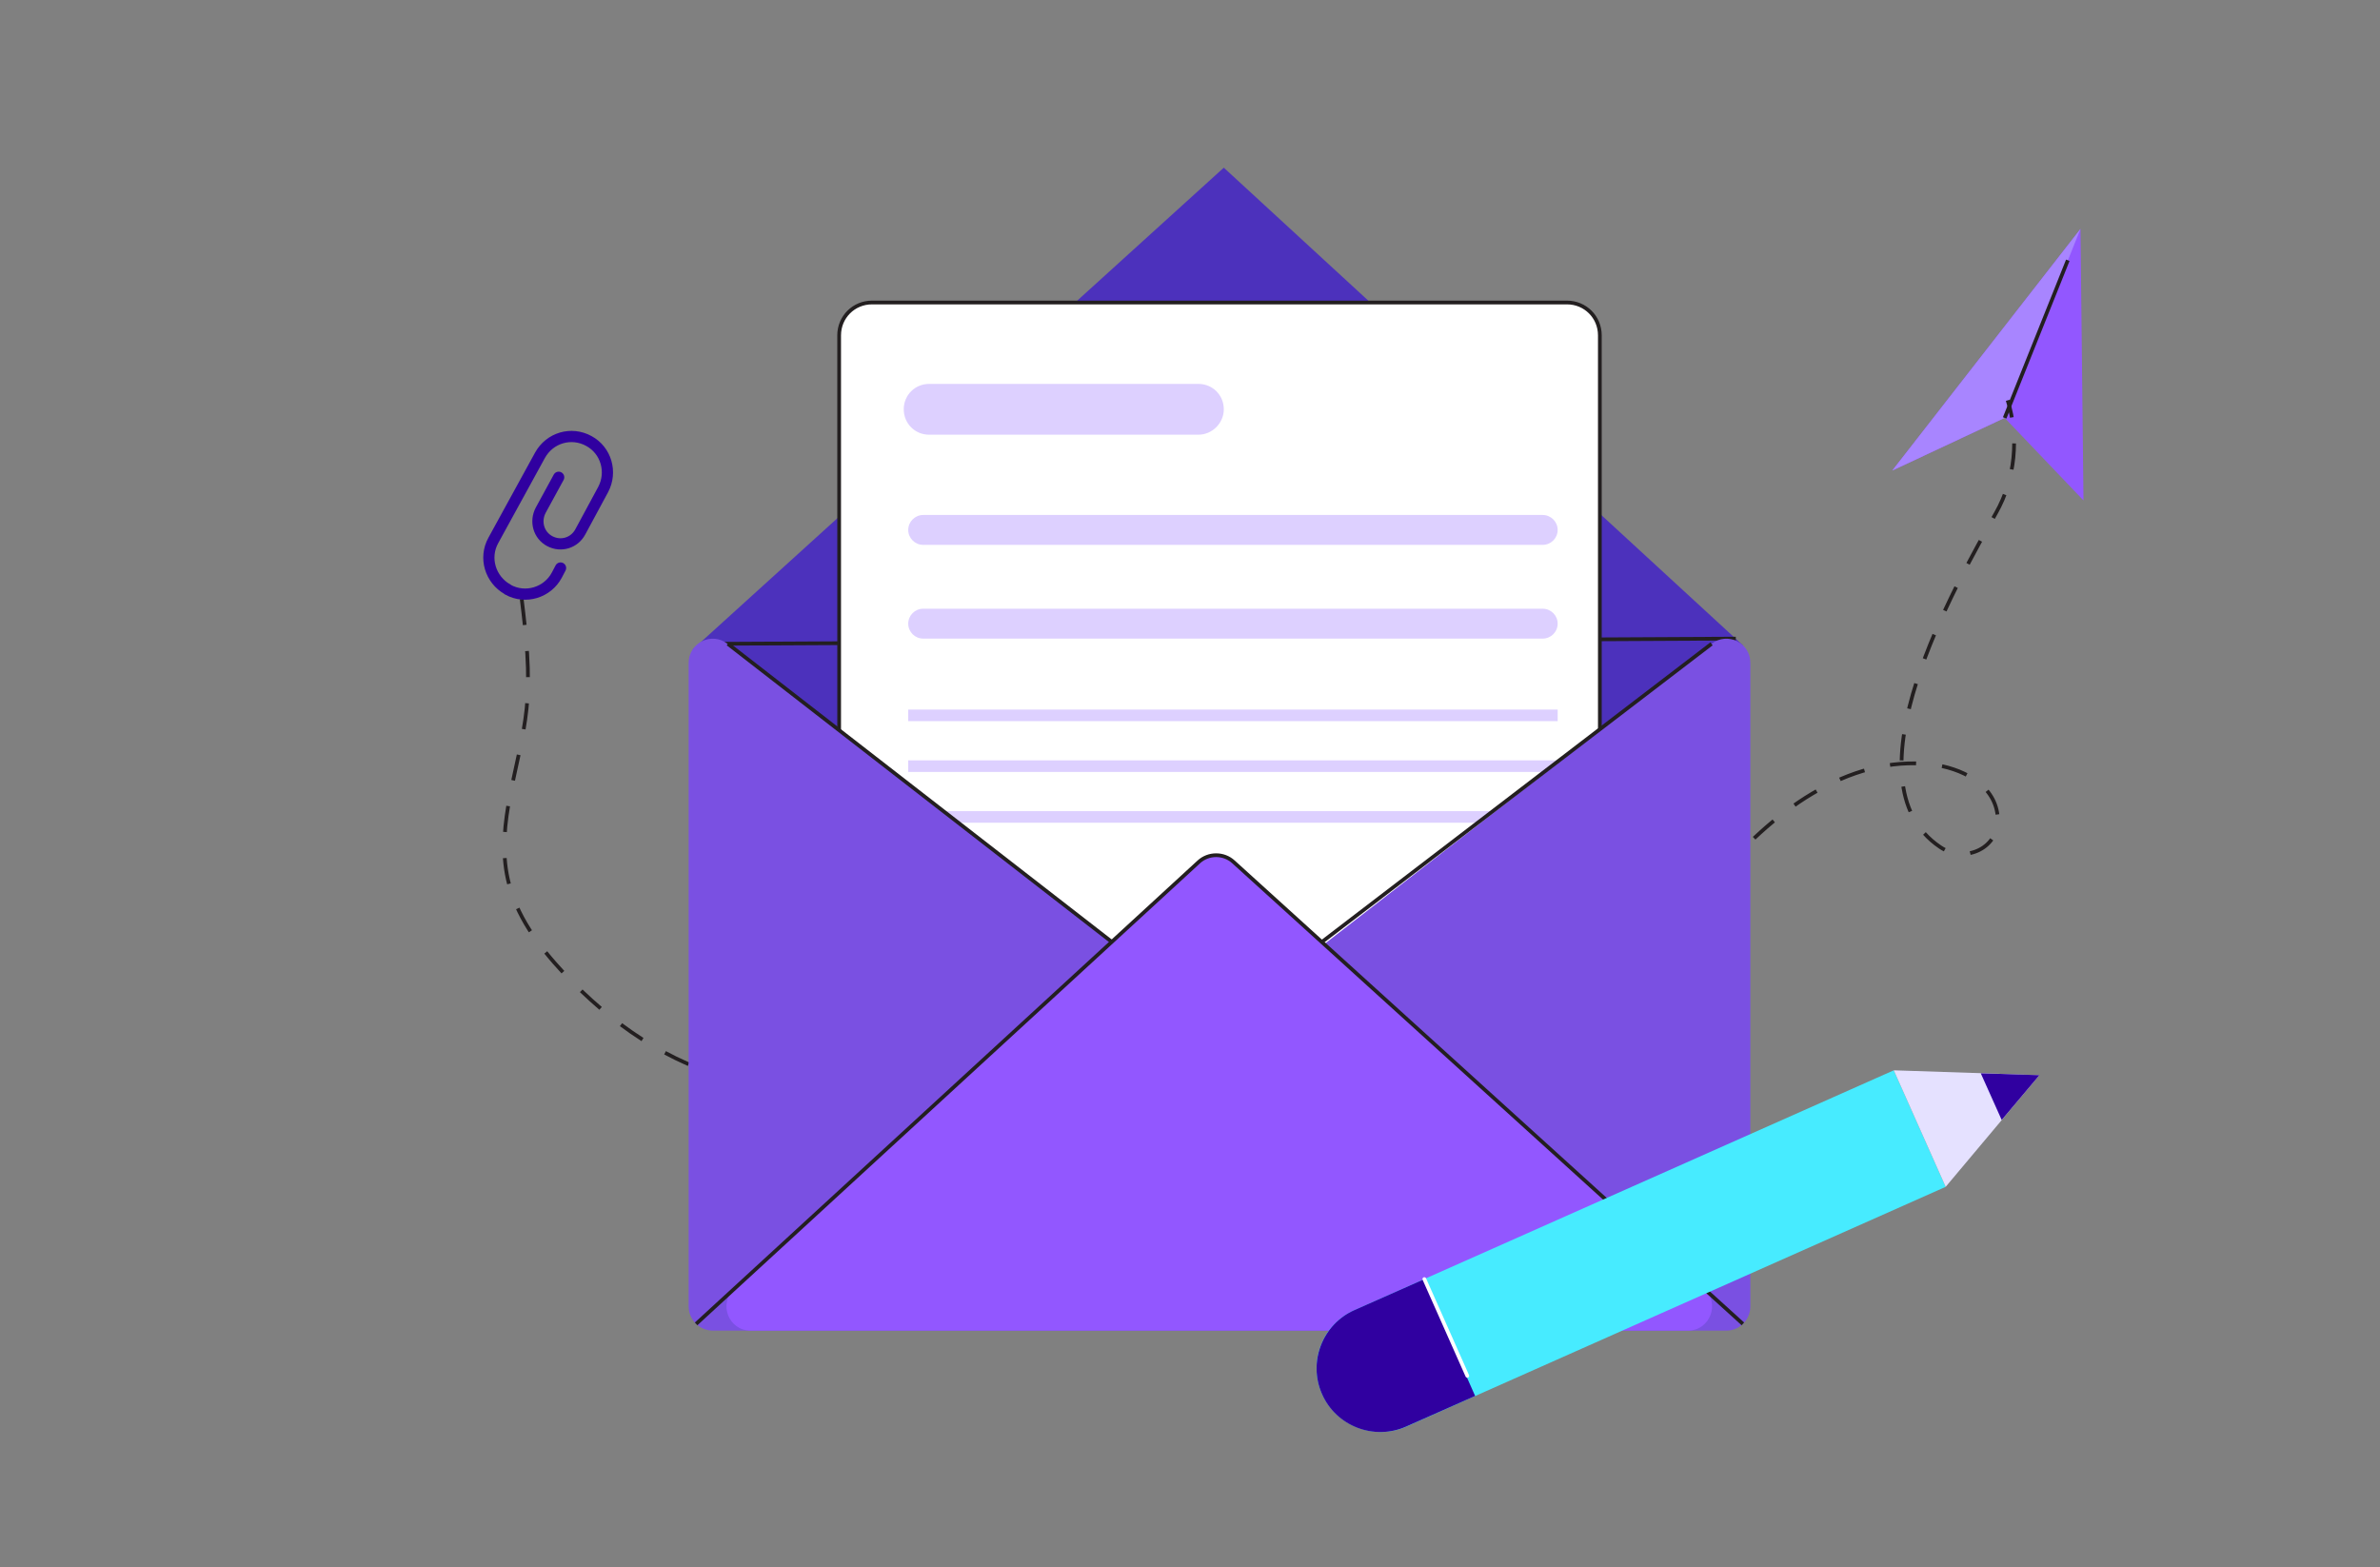 <?xml version="1.0" encoding="utf-8"?>
<!-- Generator: Adobe Illustrator 24.1.1, SVG Export Plug-In . SVG Version: 6.00 Build 0)  -->
<svg version="1.1" id="Layer_1" xmlns="http://www.w3.org/2000/svg" xmlns:xlink="http://www.w3.org/1999/xlink" x="0px" y="0px"
	 viewBox="0 0 637.3 419.7" style="enable-background:new 0 0 637.3 419.7;" xml:space="preserve">
<rect x="0" y="0" width="637.3" height="419.7" fill="#808080" stroke="none"/>
<style type="text/css">
	.st0{fill:none;stroke:#231F20;stroke-miterlimit:10;stroke-dasharray:7;}
	.st1{fill:#FFFFFF;stroke:#231F20;stroke-miterlimit:10;}
	.st2{fill:#FFFFFF;}
	.st3{fill:none;stroke:#FFFFFF;stroke-miterlimit:10;}
	.st4{fill:#9C5AFA;}
	.st5{fill:#47EBFF;}
	.st6{fill:#9257FF;}
	.st7{fill:#3400F5;}
	.st8{fill:#3000A0;}
	.st9{fill:#A885FF;}
	.st10{fill:none;stroke:#231F20;stroke-miterlimit:10;}
	.st11{fill:#4C31BC;}
	.st12{opacity:0.39;}
	.st13{fill:#5B43BF;}
	.st14{fill:#E5E1FF;}
	.st15{fill:none;stroke:#1E0A5B;stroke-width:3;stroke-linecap:round;stroke-linejoin:round;stroke-miterlimit:10;}
	.st16{fill:#7A50E2;}
	.st17{fill:#31DBE8;}
	.st18{fill:#D2C9F4;}
	.st19{fill:#1E0A5B;}
	.st20{fill:#E5DCFF;}
	.st21{fill:#33C9CC;}
	.st22{fill:none;stroke:#3000A0;stroke-width:2;stroke-linecap:round;stroke-miterlimit:10;}
	.st23{opacity:0.64;fill:#B2A9EA;}
	.st24{fill:none;stroke:#9257FF;stroke-width:3;stroke-linecap:round;stroke-miterlimit:10;}
	.st25{fill:none;stroke:#3000A0;stroke-width:3;stroke-linecap:round;stroke-miterlimit:10;}
	.st26{fill:none;stroke:#FFFFFF;stroke-linecap:round;stroke-miterlimit:10;}
	.st27{fill:none;stroke:#1E0A5B;stroke-width:8;stroke-linecap:round;stroke-linejoin:round;stroke-miterlimit:10;}
	.st28{fill:#623DD8;}
	.st29{fill:none;stroke:#3400F5;stroke-width:3;stroke-linecap:round;stroke-linejoin:round;stroke-miterlimit:10;}
	.st30{fill:none;stroke:#1E0A5B;stroke-width:5;stroke-miterlimit:10;}
</style>
<path class="st0" d="M139.7,160.4c1.2,9.8,2.3,19.6,1.3,29.4c-1.6,15.4-8.4,30.6-5,45.7c2.1,9.6,8.2,17.8,14.9,25
	c12.6,13.5,28.3,24.5,46.2,28.7"/>
<g>
	<g>
		<g>
			<polygon class="st6" points="557.1,61.3 557.9,134 536.8,111.9 506.7,126 			"/>
			<polygon class="st9" points="557.1,61.3 536.8,111.9 506.7,126 			"/>
		</g>
		<line class="st10" x1="536.8" y1="111.9" x2="553.7" y2="69.7"/>
	</g>
	<path class="st0" d="M433.3,324.9c-9.1-31,5.4-64.5,26.1-89.4c14.6-17.6,35.2-33.5,57.9-30.8c7.6,0.9,16.7,5.1,17.6,13.7
		c0.9,8.6-8.7,13-15.4,8.4c-26.1-17.6,4.3-70.4,15-89.5c5.1-9,6.2-20.2,3.1-30.1"/>
</g>
<polygon class="st11" points="185.5,173.9 327.7,44.9 466.7,172.8 319.5,308.4 "/>
<line class="st10" x1="189.9" y1="172.4" x2="464.8" y2="171"/>
<g>
	<path class="st1" d="M419.6,284.7H233.5c-4.9,0-8.8-3.9-8.8-8.8V89.8c0-4.9,3.9-8.8,8.8-8.8h186.1c4.9,0,8.8,3.9,8.8,8.8v186.1
		C428.4,280.8,424.5,284.7,419.6,284.7z"/>
	<g class="st12">
		<g>
			<path class="st9" d="M320.9,116.4h-72.1c-3.8,0-6.8-3-6.8-6.8v0c0-3.8,3-6.8,6.8-6.8h72.1c3.8,0,6.8,3,6.8,6.8v0
				C327.7,113.3,324.6,116.4,320.9,116.4z"/>
			<path class="st9" d="M413.1,145.9H247.2c-2.2,0-4-1.8-4-4l0,0c0-2.2,1.8-4,4-4h165.9c2.2,0,4,1.8,4,4l0,0
				C417.1,144.1,415.3,145.9,413.1,145.9z"/>
			<path class="st9" d="M413.1,171H247.2c-2.2,0-4-1.8-4-4l0,0c0-2.2,1.8-4,4-4h165.9c2.2,0,4,1.8,4,4l0,0
				C417.1,169.2,415.3,171,413.1,171z"/>
			<rect x="243.2" y="190" class="st9" width="173.9" height="3.1"/>
			<rect x="243.2" y="203.6" class="st9" width="173.9" height="3.1"/>
			<rect x="243.2" y="217.2" class="st9" width="173.9" height="3.1"/>
		</g>
	</g>
</g>
<path class="st25" d="M149.6,127.8l-4.8,8.8c-1.6,3-0.6,6.7,2.4,8.3h0c3,1.6,6.6,0.5,8.2-2.5l6.1-11.3c2.5-4.7,0.8-10.5-3.8-13l0,0
	c-4.7-2.6-10.5-0.9-13.1,3.8l-12.5,22.8c-2.6,4.7-0.8,10.5,3.8,13.1l0.1,0.1c4.7,2.6,10.6,0.8,13.1-3.9l1-1.9"/>
<path class="st16" d="M462.3,356.3H190.9c-3.6,0-6.5-2.9-6.5-6.5V177.5c0-5.4,6.2-8.4,10.4-5.1l127.8,99.1c2.3,1.8,5.6,1.8,7.9,0
	l127.8-99.1c4.3-3.3,10.4-0.3,10.4,5.1v172.3C468.7,353.4,465.8,356.3,462.3,356.3z"/>
<path class="st6" d="M196.6,345.1l124.7-114.5c2.5-2.3,6.2-2.3,8.7,0L456.3,345c4.4,4,1.6,11.3-4.3,11.3H201
	C195.1,356.3,192.3,349.1,196.6,345.1z"/>
<path class="st10" d="M186.4,354.5L321,230.8c2.6-2.4,6.7-2.4,9.3,0l136.4,123.7"/>
<g>
	<path class="st5" d="M354,373.3L354,373.3c-3.8-8.6,0-18.7,8.7-22.5l144.4-64.2l13.9,31.2L376.6,382
		C368,385.8,357.9,381.9,354,373.3z"/>
	<path class="st8" d="M381.2,342.6l-18.5,8.2c-8.6,3.8-12.5,13.9-8.7,22.5c3.8,8.6,13.9,12.5,22.5,8.7l18.5-8.2L381.2,342.6z"/>
	<polygon class="st14" points="507.1,286.6 546.1,287.9 521,317.8 	"/>
	<polygon class="st8" points="536,299.9 546.1,287.9 530.4,287.4 	"/>
	<line class="st26" x1="381.4" y1="342.5" x2="392.9" y2="368.4"/>
</g>
<line class="st10" x1="194.9" y1="172.4" x2="297.7" y2="252.2"/>
<line class="st10" x1="354" y1="252.2" x2="458.3" y2="172.4"/>
</svg>
